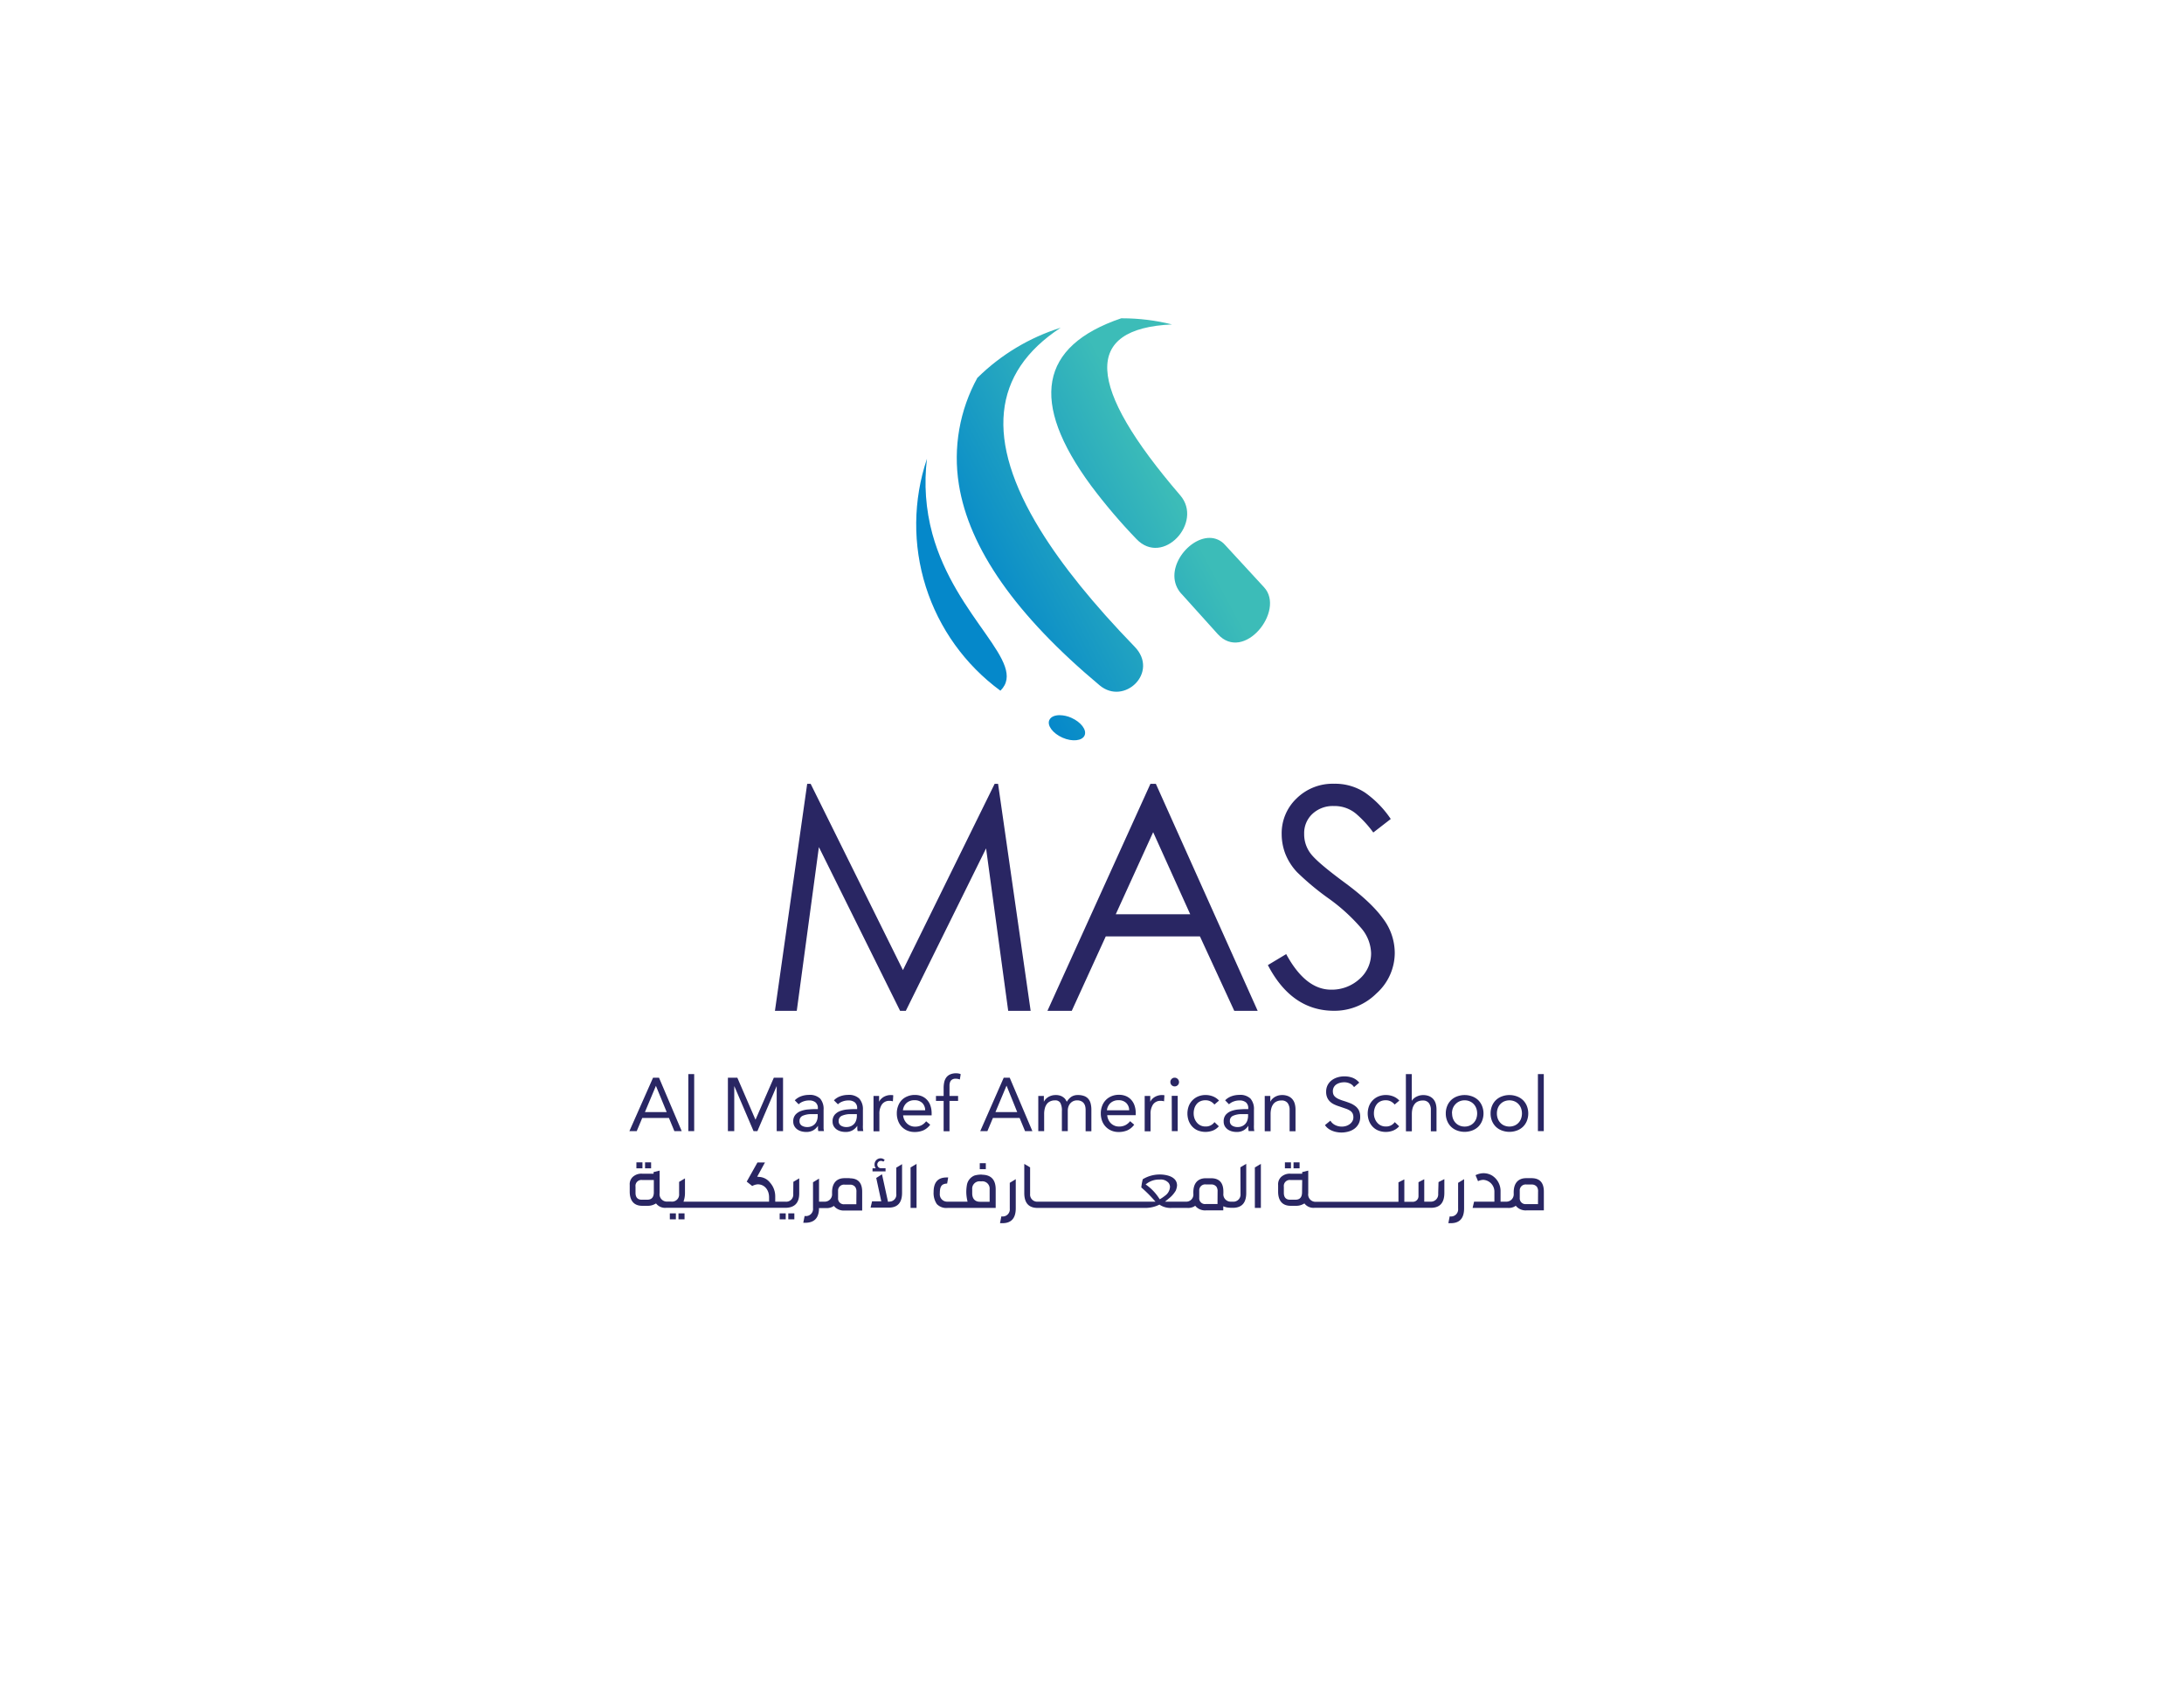 <svg id="Layer_1" data-name="Layer 1" xmlns="http://www.w3.org/2000/svg" xmlns:xlink="http://www.w3.org/1999/xlink" viewBox="0 0 595.28 462.26"><defs><style>.cls-1{fill:none;}.cls-2{clip-path:url(#clip-path);}.cls-3{clip-path:url(#clip-path-2);}.cls-4{fill:url(#linear-gradient);}.cls-5{fill:#292663;}</style><clipPath id="clip-path"><rect class="cls-1" width="595.28" height="462.26"/></clipPath><clipPath id="clip-path-2"><path class="cls-1" d="M286,196.23c-.65,1.5,1,3.65,3.62,4.8s5.34.88,6-.62-1-3.65-3.62-4.81a8.14,8.14,0,0,0-3.18-.71c-1.35,0-2.43.46-2.81,1.34m36-34.43,9.91,11c7.1,7.85,18.49-6.39,12.62-12.76l-10.65-11.56a5.57,5.57,0,0,0-4.21-1.9c-6.13,0-13,9.32-7.67,15.25m-49.34,26.4c7.65-7.56-12.18-19.58-18.54-42.75A53.25,53.25,0,0,1,252.66,125a56.17,56.17,0,0,0,20,63.21m-6.23-85.31A45.39,45.39,0,0,0,261.35,132q4.14,26.13,38.37,54.76c6.72,5.63,16.31-3.57,9.53-10.54q-16.81-17.34-25.73-31.83-22.57-36.67,5.58-55.08a56.37,56.37,0,0,0-22.62,13.58M305.6,86.74q-33.44,11.37-8.22,45.6a152.85,152.85,0,0,0,12.36,14.54c7.22,7.61,18.31-4.52,11.95-11.9q-38.64-44.92-2.25-46.57a56,56,0,0,0-13.58-1.67h-.26"/></clipPath><linearGradient id="linear-gradient" x1="-3.48" y1="462.33" x2="-2.48" y2="462.33" gradientTransform="translate(469.17 -27352.36) scale(59.47)" gradientUnits="userSpaceOnUse"><stop offset="0" stop-color="#0588ca"/><stop offset="1" stop-color="#3cbcb8"/></linearGradient></defs><g class="cls-2"><g class="cls-3"><rect class="cls-4" x="224.06" y="68.77" width="147.25" height="151.39" transform="translate(-33 155.95) rotate(-27.88)"/></g><g class="cls-2"><polygon class="cls-5" points="211.22 275.47 220.01 213.61 220.96 213.61 246.11 264.36 271.1 213.61 272.04 213.61 280.92 275.47 274.8 275.47 268.77 231.19 246.89 275.47 245.34 275.47 223.2 230.84 217.17 275.47 211.22 275.47"/><path class="cls-5" d="M315.05,213.61l27.75,61.86h-6.38l-9.36-20.29H301.39l-9.27,20.29h-6.63l28.07-61.86Zm-.74,13.17-10.19,22.36h20.29Z"/><path class="cls-5" d="M345.57,263l5-3q5.25,9.69,12.23,9.69a11.17,11.17,0,0,0,7.71-2.87,9.23,9.23,0,0,0,3.2-7.14A11,11,0,0,0,371,252.9a50,50,0,0,0-9-8.16,72.37,72.37,0,0,1-8.46-7.06,15.72,15.72,0,0,1-3.2-5,15,15,0,0,1-1-5.38,13.07,13.07,0,0,1,4.06-9.72,14,14,0,0,1,10.22-4,14.79,14.79,0,0,1,8.45,2.42,27.71,27.71,0,0,1,7,7.18l-4.76,3.69a29.72,29.72,0,0,0-4.76-5.17,9.13,9.13,0,0,0-6-2.05,8.12,8.12,0,0,0-5.82,2.13,7.13,7.13,0,0,0-2.26,5.42,8.63,8.63,0,0,0,2,5.7q2,2.43,9.11,7.67t10.34,9.69a15.58,15.58,0,0,1,3.24,9.35,14.84,14.84,0,0,1-5,11.12,16.22,16.22,0,0,1-11.53,4.72q-11.58,0-18.06-12.47"/><rect class="cls-5" x="173.46" y="316.75" width="1.65" height="1.63"/><rect class="cls-5" x="175.82" y="316.75" width="1.65" height="1.63"/><rect class="cls-5" x="184.93" y="330.65" width="1.65" height="1.63"/><rect class="cls-5" x="182.57" y="330.65" width="1.65" height="1.63"/><path class="cls-5" d="M216.21,325.35a1.92,1.92,0,0,1-2.18,2.11H211.3V326a5.62,5.62,0,0,0-1.43-3.74,4,4,0,0,0-2.7-1.52l-.79-.08,2.12-3.87h-2.05L203.53,322l1.5,1.2a3.46,3.46,0,0,1,1.52-.46c1.82,0,3.07,1.52,3.07,3.52v1.21H186.3l.19-.66a6.74,6.74,0,0,0,.21-1.69v-4l-1.6.95v3.26a1.93,1.93,0,0,1-2.18,2.11h-1a2,2,0,0,1-2.13-2.31V319l-1.65.4v.44H175a3.45,3.45,0,0,0-2.58.93,2.72,2.72,0,0,0-.78,2.12l0,1.84c0,2.46,1.16,3.86,3.38,3.86h1.41a4,4,0,0,0,2-.44l.38-.2.29.32a3.12,3.12,0,0,0,2.45.87H214c2.56,0,3.84-1.31,3.84-3.91v-4.12l-1.6.95Zm-38-.26c-.06,1.23-.65,1.84-1.78,1.84h-1.54c-1.12,0-1.67-.68-1.67-1.86v-1.69a1.61,1.61,0,0,1,1.8-1.82h3.19Z"/><rect class="cls-5" x="212.51" y="330.65" width="1.65" height="1.63"/><rect class="cls-5" x="214.86" y="330.65" width="1.65" height="1.63"/><path class="cls-5" d="M231.59,321.06h-1.38c-2.26,0-3.42,1.43-3.42,3.86v.34a2,2,0,0,1-2.17,2.2h-1.38v-6.28l-1.64,1v7.07a1.94,1.94,0,0,1-2.16,2.13h-.13l-.37,1.84h.48c2.43,0,3.63-1.18,3.8-3.51l0-.5h1.91a3.43,3.43,0,0,0,1.79-.36l.36-.23.28.31a3.46,3.46,0,0,0,2.61.95H235v-5.11c0-2.45-1.12-3.67-3.38-3.67m1.79,7.07h-3.27a1.56,1.56,0,0,1-1.71-1.69v-.1c0-.28,0-.89,0-1.82a1.62,1.62,0,0,1,1.83-1.73h1.5a1.7,1.7,0,0,1,1.36.65,2.13,2.13,0,0,1,.31,1.29Z"/><path class="cls-5" d="M241.37,318.35h-1.25a1,1,0,1,1,0-2,1.16,1.16,0,0,1,.64.21l.38-.44a1.55,1.55,0,0,0-1.14-.47,1.65,1.65,0,0,0-1.63,1.67,1.55,1.55,0,0,0,.21.84l.1.21h-.86v.85h3.55Z"/><path class="cls-5" d="M244.3,325.35a1.87,1.87,0,0,1-1.79,2.09l-.47.06L240.4,320l-1.57,1,1.38,6.38h-2.52l-.4,1.71h4.94q3.65,0,3.64-4.06v-7.79l-1.57.95Z"/><polygon class="cls-5" points="248.19 329.17 249.82 329.17 249.82 317.17 248.19 318.14 248.19 329.17"/><rect class="cls-5" x="267.05" y="316.98" width="1.65" height="1.63"/><path class="cls-5" d="M267.62,320.09a6.68,6.68,0,0,0-2,.25,3.39,3.39,0,0,0-2.05,2.43,11,11,0,0,0-.19,2.28,11.48,11.48,0,0,0,.34,2.41h-5.41a2,2,0,0,1-2.15-2.18c0-2.11.54-2.66,2-2.76l.28-1.65H258c-2.35,0-3.53,1.31-3.53,3.95a5.35,5.35,0,0,0,.87,3.29,3.56,3.56,0,0,0,2.93,1.06h13.12v-5.05c0-2.68-1.29-4-3.81-4m2.16,7.37h-2.64c-1.35,0-2.11-.83-2.11-2.3V324.1a2,2,0,0,1,2.19-2.18h.4a2,2,0,0,1,2.16,2.2Z"/><path class="cls-5" d="M275.23,329.36a1.94,1.94,0,0,1-2.17,2.13h-.13l-.36,1.84h.65q3.64,0,3.64-4.06v-7.94l-1.63,1Z"/><path class="cls-5" d="M338.12,325.35a1.94,1.94,0,0,1-2.17,2.11h-.35a2,2,0,0,1-2.15-2.22v-.51c0-2.43-1.12-3.65-3.38-3.65h-1.39c-2.26,0-3.42,1.42-3.42,3.84v.34a1.94,1.94,0,0,1-2.12,2.2h-5.6l1.1-.91a7.18,7.18,0,0,0,1.48-1.56,5.38,5.38,0,0,0,.38-.59.71.71,0,0,0,.06-.19,4.22,4.22,0,0,0,.26-1.15c0-1.28-.78-2.17-2.31-2.66a8.44,8.44,0,0,0-2.45-.34,8.93,8.93,0,0,0-4.58,1.29,14.22,14.22,0,0,0-.4,2.24,36.16,36.16,0,0,1,3.08,3l.78.87h-32a1.94,1.94,0,0,1-2.17-2.11v-7.23l-1.59-.95v7.94q0,4.06,3.64,4.06h29.3a8.54,8.54,0,0,0,3.92-.91l.24.17a5.46,5.46,0,0,0,3.1.74h3.24v0h1a3.43,3.43,0,0,0,1.79-.36l.36-.23.28.31a3.45,3.45,0,0,0,2.6.95h4.77v-1.11l.68.23a4.18,4.18,0,0,0,.67.12,8.7,8.7,0,0,0,.89.06h.57c2.3-.08,3.45-1.41,3.45-4.05v-7.94l-1.59.95Zm-22,1.49-.28-.42a13.4,13.4,0,0,0-3-3.23l-.59-.44.61-.42a5.56,5.56,0,0,1,3.21-.89,2.84,2.84,0,0,1,2.45.91,2,2,0,0,1,.38,1,3.13,3.13,0,0,1-1.3,2.45,12.47,12.47,0,0,1-1.46,1m15.71,1.31h-3.27a1.56,1.56,0,0,1-1.71-1.69v-.1c0-.28,0-.89,0-1.84a1.61,1.61,0,0,1,1.82-1.71h1.5a1.72,1.72,0,0,1,1.37.63,2.13,2.13,0,0,1,.31,1.29Z"/><polygon class="cls-5" points="342.03 329.17 343.67 329.17 343.67 317.17 342.03 318.14 342.03 329.17"/><rect class="cls-5" x="350.22" y="316.75" width="1.65" height="1.63"/><rect class="cls-5" x="352.57" y="316.75" width="1.65" height="1.63"/><path class="cls-5" d="M392,325.26a2,2,0,0,1-2.15,2.2H388.2v-6.11l-1.57.81V326a1.52,1.52,0,0,1-1.52,1.5h-2.34v-6.11l-1.6.81v5.3H358.71a2,2,0,0,1-2.13-2.31V319l-1.65.4v.44h-3.19a3.47,3.47,0,0,0-2.59.93,2.75,2.75,0,0,0-.78,2.12l0,1.84c0,2.46,1.16,3.86,3.39,3.86h1.4a4,4,0,0,0,2-.44l.38-.2.28.32a3.13,3.13,0,0,0,2.45.87H390q3.68,0,3.68-4.06v-3.76l-1.59.81Zm-37.11-.17c-.06,1.23-.65,1.84-1.79,1.84H351.6c-1.12,0-1.67-.68-1.67-1.86v-1.69a1.62,1.62,0,0,1,1.81-1.82h3.19Z"/><path class="cls-5" d="M397.43,329.36a1.94,1.94,0,0,1-2.17,2.13h-.13l-.36,1.84h.65q3.65,0,3.64-4.06v-7.94l-1.63,1Z"/><path class="cls-5" d="M417.41,321.06H416c-2.26,0-3.42,1.43-3.42,3.86v.34a2,2,0,0,1-2.16,2.2H409v-2.94a5,5,0,0,0-2.26-4.14,4.57,4.57,0,0,0-2.47-.67,4.94,4.94,0,0,0-2.09.54l.68,1.63a3.47,3.47,0,0,1,1.46-.36,3.22,3.22,0,0,1,3,3.25v2.69h-5.54l-.4,1.71H411a3.41,3.41,0,0,0,1.78-.36l.36-.23.29.31a3.45,3.45,0,0,0,2.6.95h4.77v-5.11c0-2.45-1.12-3.67-3.38-3.67m1.78,7.07h-3.26a1.56,1.56,0,0,1-1.71-1.69v-.1c0-.28,0-.89,0-1.82a1.61,1.61,0,0,1,1.82-1.73h1.5a1.73,1.73,0,0,1,1.37.65,2.14,2.14,0,0,1,.3,1.29Z"/><path class="cls-5" d="M178,293.68h1.62l6.19,14.56h-2l-1.48-3.58h-7.28l-1.5,3.58h-2Zm.78,2.22h0l-3,7.16h5.94Z"/><rect class="cls-5" x="187.61" y="292.7" width="1.6" height="15.54"/><polygon class="cls-5" points="198.4 293.68 200.97 293.68 205.9 305.09 205.94 305.09 210.92 293.68 213.43 293.68 213.43 308.24 211.7 308.24 211.7 296.03 211.66 296.03 206.44 308.24 205.39 308.24 200.17 296.03 200.13 296.03 200.13 308.24 198.4 308.24 198.4 293.68"/><path class="cls-5" d="M216.63,299.85a4.46,4.46,0,0,1,1.76-1.12,6.12,6.12,0,0,1,2.06-.36,4.09,4.09,0,0,1,3.09,1,4.33,4.33,0,0,1,.94,3.06v4.13c0,.27,0,.56,0,.85s.06.57.11.82h-1.55a4,4,0,0,1-.09-.73c0-.27,0-.51,0-.71h0a3.94,3.94,0,0,1-1.26,1.21,3.72,3.72,0,0,1-1.9.47,5.14,5.14,0,0,1-1.39-.18,3.6,3.6,0,0,1-1.13-.55,2.74,2.74,0,0,1-.77-.89,2.5,2.5,0,0,1-.29-1.24,2.66,2.66,0,0,1,.62-1.87,3.74,3.74,0,0,1,1.53-1,7.26,7.26,0,0,1,2-.41c.71-.06,1.35-.09,1.94-.09h.62V302a2,2,0,0,0-.63-1.59,2.66,2.66,0,0,0-1.76-.53,4.47,4.47,0,0,0-1.53.26,3.55,3.55,0,0,0-1.32.79Zm4.65,3.76a5.73,5.73,0,0,0-2.45.43,1.48,1.48,0,0,0-.91,1.42,1.4,1.4,0,0,0,.61,1.28,2.76,2.76,0,0,0,1.51.39,2.85,2.85,0,0,0,1.22-.24,2.61,2.61,0,0,0,.88-.63,2.66,2.66,0,0,0,.53-.91,3.77,3.77,0,0,0,.21-1.12v-.62Z"/><path class="cls-5" d="M227.3,299.85a4.46,4.46,0,0,1,1.76-1.12,6.08,6.08,0,0,1,2.06-.36,4.06,4.06,0,0,1,3.08,1,4.33,4.33,0,0,1,1,3.06v4.13a8.32,8.32,0,0,0,0,.85c0,.3.06.57.1.82h-1.54a4,4,0,0,1-.09-.73c0-.27,0-.51,0-.71h0a3.88,3.88,0,0,1-1.27,1.21,3.67,3.67,0,0,1-1.9.47,5.11,5.11,0,0,1-1.38-.18,3.66,3.66,0,0,1-1.14-.55,2.87,2.87,0,0,1-.77-.89,2.61,2.61,0,0,1-.28-1.24,2.7,2.7,0,0,1,.61-1.87,3.74,3.74,0,0,1,1.53-1,7.33,7.33,0,0,1,2-.41c.7-.06,1.35-.09,1.94-.09h.62V302a2,2,0,0,0-.63-1.59,2.66,2.66,0,0,0-1.76-.53,4.47,4.47,0,0,0-1.53.26,3.55,3.55,0,0,0-1.32.79Zm4.64,3.76a5.71,5.71,0,0,0-2.44.43,1.46,1.46,0,0,0-.91,1.42,1.4,1.4,0,0,0,.61,1.28,2.73,2.73,0,0,0,1.51.39,2.89,2.89,0,0,0,1.22-.24,2.71,2.71,0,0,0,.88-.63,2.66,2.66,0,0,0,.53-.91,4.12,4.12,0,0,0,.21-1.12v-.62Z"/><path class="cls-5" d="M238.09,300.9c0-.44,0-.85,0-1.24s0-.73,0-1h1.52c0,.26,0,.52,0,.78s0,.52,0,.8h0a2.81,2.81,0,0,1,.46-.68,3.77,3.77,0,0,1,.71-.59,4,4,0,0,1,.93-.41,3.92,3.92,0,0,1,1.11-.15l.32,0a1.32,1.32,0,0,1,.33.08l-.1,1.63a2.71,2.71,0,0,0-.86-.13,2.43,2.43,0,0,0-2.15,1,4.48,4.48,0,0,0-.67,2.62v4.68h-1.6Z"/><path class="cls-5" d="M253.54,306.49a4.76,4.76,0,0,1-1.89,1.55,6.05,6.05,0,0,1-2.38.44,5,5,0,0,1-2-.4,4.53,4.53,0,0,1-2.49-2.68,5.63,5.63,0,0,1-.34-2,5.46,5.46,0,0,1,.37-2.05,4.59,4.59,0,0,1,1-1.6,4.45,4.45,0,0,1,1.56-1,5.08,5.08,0,0,1,2-.37,4.84,4.84,0,0,1,1.85.34,4,4,0,0,1,1.45,1,4.27,4.27,0,0,1,.93,1.58,6.35,6.35,0,0,1,.33,2.13v.51h-7.77a3.5,3.5,0,0,0,1,2.17,3.17,3.17,0,0,0,1,.67,3,3,0,0,0,1.21.24,3.8,3.8,0,0,0,1.77-.37,3.88,3.88,0,0,0,1.29-1.09Zm-1.37-3.93a2.79,2.79,0,0,0-.8-2,2.91,2.91,0,0,0-2.1-.74,3.13,3.13,0,0,0-2.16.74,3.09,3.09,0,0,0-1,2Z"/><path class="cls-5" d="M257.2,300h-2.09v-1.35h2.09v-2.16a7.39,7.39,0,0,1,.17-1.62,3.44,3.44,0,0,1,.56-1.26,2.66,2.66,0,0,1,1.06-.83,3.92,3.92,0,0,1,1.63-.3,3.83,3.83,0,0,1,.65.06,1.65,1.65,0,0,1,.58.19l-.23,1.44a3.14,3.14,0,0,0-1.09-.21,1.75,1.75,0,0,0-1,.22,1.32,1.32,0,0,0-.53.59,2.72,2.72,0,0,0-.2.92c0,.35,0,.74,0,1.15v1.81h2.34V300h-2.34v8.27H257.2Z"/><path class="cls-5" d="M273.58,293.68h1.63l6.18,14.56h-2l-1.48-3.58h-7.28l-1.5,3.58h-1.95Zm.79,2.22h-.05l-3,7.16h5.94Z"/><path class="cls-5" d="M283,300.9c0-.44,0-.85,0-1.24s0-.73,0-1h1.52c0,.26,0,.52,0,.78s0,.52,0,.8h0a2.81,2.81,0,0,1,.46-.68,3.77,3.77,0,0,1,.71-.59,4,4,0,0,1,.93-.41,3.92,3.92,0,0,1,1.11-.15,3.76,3.76,0,0,1,1.3.19,3,3,0,0,1,.87.48,2.16,2.16,0,0,1,.55.59c.13.22.24.4.32.57a4.37,4.37,0,0,1,1.23-1.35,3.14,3.14,0,0,1,1.81-.48,4.65,4.65,0,0,1,1.73.28,2.74,2.74,0,0,1,1.13.8,3.2,3.2,0,0,1,.61,1.27,6.69,6.69,0,0,1,.19,1.68v5.83H295.9v-5.75a4.5,4.5,0,0,0-.1-1,2.27,2.27,0,0,0-.37-.84,1.91,1.91,0,0,0-.72-.59,2.43,2.43,0,0,0-1.15-.23,2.39,2.39,0,0,0-1,.2,2.42,2.42,0,0,0-.8.58,2.81,2.81,0,0,0-.53.89,3.34,3.34,0,0,0-.19,1.17v5.54h-1.61v-5.44a4.36,4.36,0,0,0-.43-2.27,1.55,1.55,0,0,0-1.42-.67,3,3,0,0,0-1.34.27,2.3,2.3,0,0,0-.93.76,3.3,3.3,0,0,0-.53,1.17,5.82,5.82,0,0,0-.18,1.5v4.68H283Z"/><path class="cls-5" d="M309.14,306.49a4.76,4.76,0,0,1-1.89,1.55,6.05,6.05,0,0,1-2.38.44,5,5,0,0,1-2-.4,4.59,4.59,0,0,1-2.5-2.68,5.86,5.86,0,0,1-.33-2,5.46,5.46,0,0,1,.37-2.05,4.55,4.55,0,0,1,2.59-2.64,5.08,5.08,0,0,1,2-.37,4.84,4.84,0,0,1,1.85.34,4,4,0,0,1,1.45,1,4.41,4.41,0,0,1,.93,1.58,6.35,6.35,0,0,1,.33,2.13v.51h-7.77a3.48,3.48,0,0,0,.3,1.18,3.26,3.26,0,0,0,.67,1,3.17,3.17,0,0,0,1,.67,3,3,0,0,0,1.21.24,3.73,3.73,0,0,0,1.76-.37,3.91,3.91,0,0,0,1.3-1.09Zm-1.37-3.93a2.76,2.76,0,0,0-.81-2,2.87,2.87,0,0,0-2.09-.74,3.13,3.13,0,0,0-2.16.74,3.09,3.09,0,0,0-1,2Z"/><path class="cls-5" d="M312,300.9c0-.44,0-.85,0-1.24s0-.73,0-1h1.52c0,.26,0,.52,0,.78s0,.52,0,.8h0a2.81,2.81,0,0,1,.46-.68,3.77,3.77,0,0,1,.71-.59,4,4,0,0,1,.93-.41,3.92,3.92,0,0,1,1.11-.15l.32,0a1.32,1.32,0,0,1,.33.08l-.1,1.63a2.71,2.71,0,0,0-.86-.13,2.43,2.43,0,0,0-2.15,1,4.48,4.48,0,0,0-.67,2.62v4.68H312Z"/><path class="cls-5" d="M319,294.85a1.14,1.14,0,0,1,.34-.82,1.11,1.11,0,0,1,.83-.35,1.13,1.13,0,0,1,.83.35,1.18,1.18,0,1,1-2,.82m.37,3.77H321v9.62h-1.6Z"/><path class="cls-5" d="M331,301a3.14,3.14,0,0,0-1.11-.89,3,3,0,0,0-1.32-.28,3.32,3.32,0,0,0-1.41.28,2.63,2.63,0,0,0-1,.77,3.47,3.47,0,0,0-.61,1.14,4.76,4.76,0,0,0-.2,1.39,4.16,4.16,0,0,0,.23,1.38,3.78,3.78,0,0,0,.66,1.14,2.87,2.87,0,0,0,1,.77,3,3,0,0,0,1.33.28,2.86,2.86,0,0,0,2.45-1.19l1.19,1.13a4.2,4.2,0,0,1-1.64,1.17,5.67,5.67,0,0,1-4,0,4.3,4.3,0,0,1-1.57-1.05,4.79,4.79,0,0,1-1-1.6,5.88,5.88,0,0,1,0-4,4.66,4.66,0,0,1,2.59-2.66,5.27,5.27,0,0,1,2-.38,5.5,5.5,0,0,1,2,.37,4.44,4.44,0,0,1,1.67,1.15Z"/><path class="cls-5" d="M333.93,299.85a4.46,4.46,0,0,1,1.76-1.12,6.08,6.08,0,0,1,2.06-.36,4.06,4.06,0,0,1,3.08,1,4.33,4.33,0,0,1,.95,3.06v4.13a8.32,8.32,0,0,0,0,.85c0,.3.06.57.1.82h-1.54a4,4,0,0,1-.09-.73c0-.27,0-.51,0-.71h0A3.88,3.88,0,0,1,339,308a3.67,3.67,0,0,1-1.9.47,5.11,5.11,0,0,1-1.38-.18,3.66,3.66,0,0,1-1.14-.55,2.87,2.87,0,0,1-.77-.89,2.61,2.61,0,0,1-.28-1.24,2.7,2.7,0,0,1,.61-1.87,3.74,3.74,0,0,1,1.53-1,7.33,7.33,0,0,1,2-.41c.7-.06,1.35-.09,1.94-.09h.62V302a2,2,0,0,0-.63-1.59,2.66,2.66,0,0,0-1.76-.53,4.47,4.47,0,0,0-1.53.26,3.67,3.67,0,0,0-1.33.79Zm4.64,3.76a5.71,5.71,0,0,0-2.44.43,1.46,1.46,0,0,0-.91,1.42,1.4,1.4,0,0,0,.61,1.28,2.73,2.73,0,0,0,1.51.39,2.89,2.89,0,0,0,1.22-.24,2.71,2.71,0,0,0,.88-.63,2.66,2.66,0,0,0,.53-.91,4.12,4.12,0,0,0,.21-1.12v-.62Z"/><path class="cls-5" d="M344.72,300.9c0-.44,0-.85,0-1.24s0-.73,0-1h1.52c0,.26,0,.52,0,.78s0,.52,0,.8h0a2.81,2.81,0,0,1,.46-.68,3.77,3.77,0,0,1,.71-.59,4.15,4.15,0,0,1,.93-.41,3.92,3.92,0,0,1,1.11-.15,4.24,4.24,0,0,1,1.63.29,3,3,0,0,1,1.14.8,3.23,3.23,0,0,1,.67,1.24,5.76,5.76,0,0,1,.22,1.59v5.94H351.5v-5.77a3.1,3.1,0,0,0-.53-1.91,2,2,0,0,0-1.67-.7,3,3,0,0,0-1.34.27,2.3,2.3,0,0,0-.93.76,3.3,3.3,0,0,0-.53,1.17,5.82,5.82,0,0,0-.18,1.5v4.68h-1.6Z"/><path class="cls-5" d="M369.06,296.25a2.58,2.58,0,0,0-1.16-1,3.55,3.55,0,0,0-1.5-.32,4.32,4.32,0,0,0-1.13.14,3.41,3.41,0,0,0-1,.43,2.16,2.16,0,0,0-.71.76,2.23,2.23,0,0,0-.27,1.11,2.42,2.42,0,0,0,.15.88,1.82,1.82,0,0,0,.51.68,3.71,3.71,0,0,0,.94.58,11.87,11.87,0,0,0,1.46.53c.56.18,1.11.37,1.64.58a5.83,5.83,0,0,1,1.39.78,3.48,3.48,0,0,1,1,1.18,4,4,0,0,1,.36,1.78,3.88,3.88,0,0,1-.43,1.89,4,4,0,0,1-1.14,1.33,5,5,0,0,1-1.64.78,7.1,7.1,0,0,1-1.91.26,6.83,6.83,0,0,1-1.27-.12,5.52,5.52,0,0,1-1.22-.35,4.55,4.55,0,0,1-1.1-.61,3.8,3.8,0,0,1-.89-.94l1.48-1.21a3.09,3.09,0,0,0,1.32,1.21,3.94,3.94,0,0,0,1.78.41,4,4,0,0,0,1.13-.16,3.27,3.27,0,0,0,1-.49,2.54,2.54,0,0,0,.74-.79,2,2,0,0,0,.29-1.09,2.36,2.36,0,0,0-.23-1.1,2,2,0,0,0-.69-.72,5.17,5.17,0,0,0-1.2-.56l-1.68-.58a10.53,10.53,0,0,1-1.44-.56,4.26,4.26,0,0,1-1.14-.78,3.32,3.32,0,0,1-.76-1.11,3.83,3.83,0,0,1-.28-1.55,3.92,3.92,0,0,1,.41-1.83,4,4,0,0,1,1.11-1.31,5.09,5.09,0,0,1,1.58-.79,6.32,6.32,0,0,1,1.85-.27,6.4,6.4,0,0,1,2.25.38,4.44,4.44,0,0,1,1.82,1.33Z"/><path class="cls-5" d="M380.13,301a3.14,3.14,0,0,0-1.11-.89,3,3,0,0,0-1.31-.28,3.33,3.33,0,0,0-1.42.28,2.71,2.71,0,0,0-1,.77,3.45,3.45,0,0,0-.6,1.14,4.45,4.45,0,0,0-.21,1.39,3.93,3.93,0,0,0,.24,1.38,3.41,3.41,0,0,0,.66,1.14,2.84,2.84,0,0,0,1,.77,3.06,3.06,0,0,0,1.34.28,2.84,2.84,0,0,0,2.44-1.19l1.2,1.13a4.31,4.31,0,0,1-1.65,1.17,5.33,5.33,0,0,1-2,.37,5.4,5.4,0,0,1-2-.37,4.38,4.38,0,0,1-1.57-1.05,4.79,4.79,0,0,1-1-1.6,5.88,5.88,0,0,1,0-4,4.66,4.66,0,0,1,2.59-2.66,5.32,5.32,0,0,1,2-.38,5.45,5.45,0,0,1,2,.37,4.47,4.47,0,0,1,1.68,1.15Z"/><path class="cls-5" d="M383.19,292.7h1.61V300h0a2.51,2.51,0,0,1,.45-.56,3.09,3.09,0,0,1,.69-.51,4.75,4.75,0,0,1,.89-.37,4,4,0,0,1,1.05-.14,4.29,4.29,0,0,1,1.64.29,3.13,3.13,0,0,1,1.14.8,3.37,3.37,0,0,1,.67,1.24,5.79,5.79,0,0,1,.21,1.6v5.94H390v-5.78a3,3,0,0,0-.54-1.91,1.94,1.94,0,0,0-1.66-.7,3.13,3.13,0,0,0-1.35.27,2.27,2.27,0,0,0-.92.76,3.5,3.5,0,0,0-.54,1.17,6.31,6.31,0,0,0-.17,1.5v4.69h-1.61Z"/><path class="cls-5" d="M394.07,303.43a5.25,5.25,0,0,1,.39-2.06,4.64,4.64,0,0,1,1.07-1.59,4.7,4.7,0,0,1,1.62-1,5.89,5.89,0,0,1,4.11,0,4.84,4.84,0,0,1,1.63,1,4.77,4.77,0,0,1,1.06,1.59,5.48,5.48,0,0,1,0,4.11,4.77,4.77,0,0,1-1.06,1.59,4.84,4.84,0,0,1-1.63,1,5.89,5.89,0,0,1-4.11,0,4.7,4.7,0,0,1-1.62-1,4.64,4.64,0,0,1-1.07-1.59,5.24,5.24,0,0,1-.39-2.05m1.72,0a4,4,0,0,0,.24,1.4,3.34,3.34,0,0,0,.69,1.13,3.07,3.07,0,0,0,1.08.76,3.38,3.38,0,0,0,1.41.28,3.3,3.3,0,0,0,1.4-.28,3.07,3.07,0,0,0,1.08-.76,3.34,3.34,0,0,0,.69-1.13,4.23,4.23,0,0,0,0-2.81,3.34,3.34,0,0,0-.69-1.13,3.2,3.2,0,0,0-1.08-.76,3.3,3.3,0,0,0-1.4-.28,3.38,3.38,0,0,0-1.41.28,3.2,3.2,0,0,0-1.08.76A3.34,3.34,0,0,0,396,302a4,4,0,0,0-.24,1.41"/><path class="cls-5" d="M406.28,303.43a5.25,5.25,0,0,1,.39-2.06,4.64,4.64,0,0,1,1.07-1.59,4.7,4.7,0,0,1,1.62-1,5.89,5.89,0,0,1,4.11,0,4.7,4.7,0,0,1,1.62,1,4.64,4.64,0,0,1,1.07,1.59,5.61,5.61,0,0,1,0,4.11,4.64,4.64,0,0,1-1.07,1.59,4.7,4.7,0,0,1-1.62,1,5.89,5.89,0,0,1-4.11,0,4.7,4.7,0,0,1-1.62-1,4.64,4.64,0,0,1-1.07-1.59,5.24,5.24,0,0,1-.39-2.05m1.72,0a4,4,0,0,0,.24,1.4,3.34,3.34,0,0,0,.69,1.13,3.07,3.07,0,0,0,1.08.76,3.67,3.67,0,0,0,2.81,0,3.07,3.07,0,0,0,1.08-.76,3.34,3.34,0,0,0,.69-1.13,4.23,4.23,0,0,0,0-2.81,3.34,3.34,0,0,0-.69-1.13,3.2,3.2,0,0,0-1.08-.76,3.67,3.67,0,0,0-2.81,0,3.2,3.2,0,0,0-1.08.76,3.34,3.34,0,0,0-.69,1.13,4,4,0,0,0-.24,1.41"/><rect class="cls-5" x="419.18" y="292.7" width="1.6" height="15.54"/></g></g></svg>